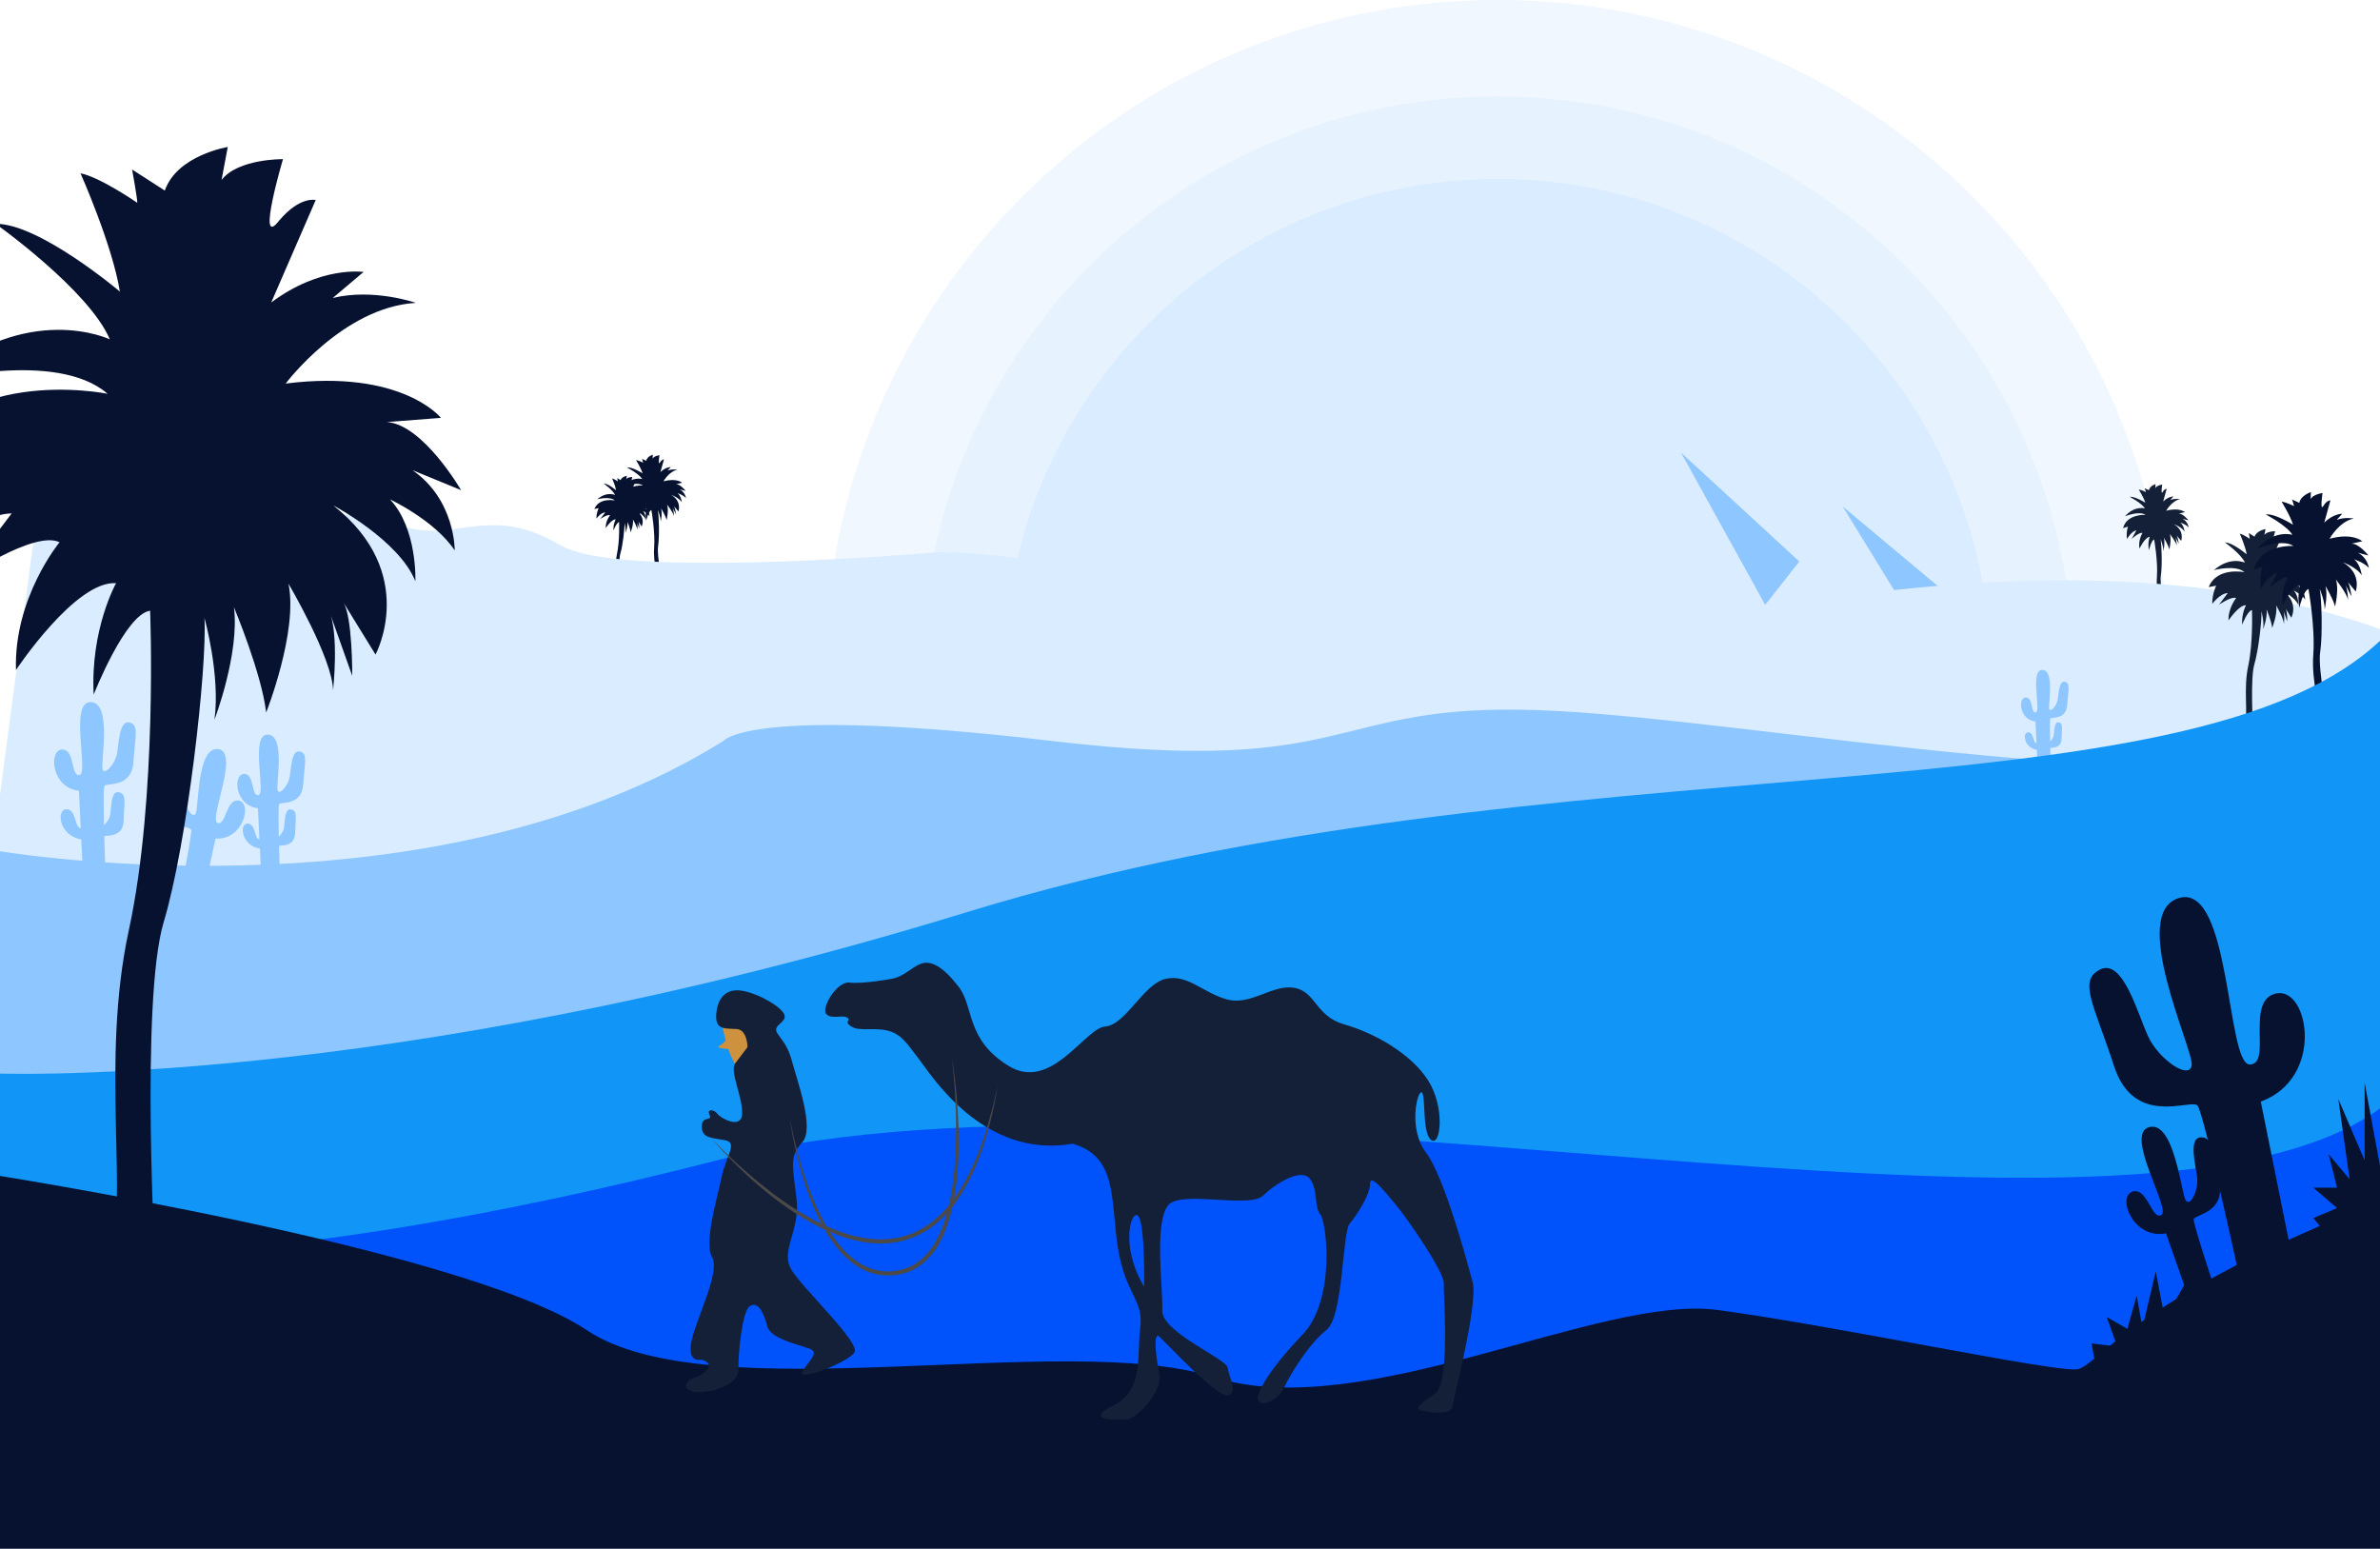 <svg class="svg__wrapper" viewBox="0 0 1440 937" fill="none" xmlns="http://www.w3.org/2000/svg">
<style>
.zoom {
  transform-origin: center;
  animation: ripple 3000ms infinite alternate ease-in-out;
}
.zoom:nth-child(1) {
  animation-delay: 300ms;
}
.zoom:nth-child(2) {
  animation-delay: 600ms;
}
.zoom:nth-child(3) {
  animation-delay: 900ms;
}
@keyframes ripple {
  from {
    transform: scale(0.8);
  }
  to {
    transform: scale(1);
  }
}
</style>
<path d="M374.905 355.862C374.905 355.862 373.969 339.443 375.397 334.689C376.824 329.935 378.028 319.31 377.858 316.314C377.858 316.314 378.826 319.747 378.464 322.462C378.464 322.462 379.993 318.459 379.639 315.667C379.639 315.667 381.313 319.656 381.587 322.026C381.587 322.026 383.527 317.134 382.935 314.248C382.935 314.248 385.585 318.737 385.629 320.683C385.629 320.683 386.007 317.281 385.382 315.86L386.787 319.812C386.787 319.812 386.811 316.192 386.232 315.341L388.194 318.528C388.194 318.528 390.852 313.623 385.649 309.523C385.649 309.523 389.611 311.619 390.602 314.096C390.602 314.096 390.735 310.927 389.07 309.153C389.07 309.153 391.765 310.413 392.98 312.236C392.98 312.236 393.021 309.185 390.428 307.39L393.364 308.595C393.364 308.595 391.061 304.622 388.879 304.481L392.147 304.228C392.147 304.228 389.791 301.271 382.766 302.155C382.766 302.155 386.226 297.538 390.632 297.281C390.632 297.281 388.078 296.384 385.61 296.985L387.472 295.413C387.472 295.413 384.877 295.024 381.892 297.258L384.58 291.067C384.58 291.067 383.635 290.815 382.378 292.301C382.354 292.33 382.329 292.36 382.304 292.391C381.01 293.976 382.602 288.597 382.602 288.597C382.602 288.597 379.879 288.564 378.89 289.858L379.266 287.862C379.266 287.862 376.201 288.36 375.463 290.497L373.487 289.224C373.487 289.224 373.806 290.967 373.8 291.236C373.8 291.236 371.56 289.688 370.369 289.451C370.369 289.451 372.304 293.804 372.748 296.597C372.748 296.597 367.874 292.475 365.239 292.504C365.239 292.504 370.864 296.494 372.142 299.486C372.142 299.486 367.168 297.096 361.426 302.05C361.426 302.05 368.896 300.069 372.006 302.774C372.006 302.774 362.472 300.817 359.613 307.932L362.199 307.454C362.199 307.454 360.753 310.413 360.856 313.706C360.856 313.706 363.575 310.059 366.211 310L363.185 313.999C363.185 313.999 367.565 310.989 369.104 311.743C369.104 311.743 366.332 315.09 366.47 319.461C366.47 319.461 370.068 314.039 372.519 314.216C372.519 314.216 370.958 316.992 371.165 320.946C371.165 320.946 373.074 316.084 374.576 315.879C374.576 315.879 375.033 327.14 373.29 335.178C371.547 343.217 373.33 351.516 372.108 355.139" fill="#06122F"/>
<path d="M401.092 355.289C401.092 355.289 397.29 336.25 398.175 330.457C399.059 324.664 398.715 312.046 398.022 308.572C398.022 308.572 399.72 312.426 399.744 315.659C399.744 315.659 400.872 310.726 399.997 307.522C399.997 307.522 402.612 311.909 403.323 314.634C403.323 314.634 404.783 308.596 403.616 305.319C403.616 305.319 407.454 310.131 407.827 312.399C407.827 312.399 407.708 308.359 406.742 306.801L409.037 311.19C409.037 311.19 408.468 306.954 407.65 306.055L410.469 309.458C410.469 309.458 412.768 303.285 406.009 299.35C406.009 299.35 410.987 301.147 412.553 303.879C412.553 303.879 412.186 300.153 409.947 298.354C409.947 298.354 413.305 299.382 415.026 301.313C415.026 301.313 414.57 297.74 411.243 296.068L414.874 296.993C414.874 296.993 411.527 292.728 408.953 292.924L412.733 292.089C412.733 292.089 409.491 289.02 401.424 291.212C401.424 291.212 404.707 285.244 409.816 284.217C409.816 284.217 406.683 283.59 403.896 284.699L405.814 282.553C405.814 282.553 402.716 282.526 399.595 285.63L401.716 277.95C401.716 277.95 400.57 277.811 399.346 279.755C399.322 279.794 399.298 279.832 399.274 279.872C398.023 281.939 398.996 275.389 398.996 275.389C398.996 275.389 395.807 275.799 394.866 277.474L394.975 275.079C394.975 275.079 391.475 276.165 390.964 278.786L388.445 277.623C388.445 277.623 389.105 279.608 389.142 279.924C389.142 279.924 386.269 278.483 384.836 278.403C384.836 278.403 387.816 283.173 388.796 286.365C388.796 286.365 382.419 282.349 379.344 282.816C379.344 282.816 386.577 286.554 388.564 289.841C388.564 289.841 382.356 287.867 376.46 294.604C376.46 294.604 384.866 291.057 388.947 293.707C388.947 293.707 377.48 292.991 375.312 301.779L378.255 300.793C378.255 300.793 377.053 304.49 377.717 308.323C377.717 308.323 380.294 303.612 383.365 303.109L380.487 308.282C380.487 308.282 385.111 304.042 387.034 304.669C387.034 304.669 384.346 309.038 385.229 314.126C385.229 314.126 388.541 307.194 391.435 306.997C391.435 306.997 390.068 310.5 390.962 315.088C390.962 315.088 392.392 309.089 394.113 308.603C394.113 308.603 396.505 321.691 395.793 331.375C395.081 341.059 398.534 350.467 397.704 354.903" fill="#06122F"/>
<path class="zoom" d="M906.035 704.882C1070.85 704.882 1204.45 571.332 1204.45 406.59C1204.45 241.847 1070.85 108.297 906.035 108.297C741.222 108.297 607.615 241.847 607.615 406.59C607.615 571.332 741.222 704.882 906.035 704.882Z" fill="#DAECFF"/>
<path class="zoom" opacity="0.4" d="M906.034 754.847C1098.45 754.847 1254.44 598.927 1254.44 406.59C1254.44 214.253 1098.45 58.333 906.034 58.333C713.615 58.333 557.629 214.253 557.629 406.59C557.629 598.927 713.615 754.847 906.034 754.847Z" fill="#DAECFF"/>
<path class="zoom" opacity="0.4" d="M906.034 813.18C1130.68 813.18 1312.8 631.143 1312.8 406.59C1312.8 182.036 1130.68 0 906.034 0C681.385 0 499.271 182.036 499.271 406.59C499.271 631.143 681.385 813.18 906.034 813.18Z" fill="#DAECFF"/>
<path d="M1310.32 373.078C1310.32 373.078 1306.52 354.039 1307.4 348.246C1308.29 342.453 1307.94 329.835 1307.25 326.361C1307.25 326.361 1308.95 330.215 1308.97 333.448C1308.97 333.448 1310.1 328.515 1309.23 325.311C1309.23 325.311 1311.84 329.698 1312.55 332.423C1312.55 332.423 1314.01 326.385 1312.84 323.108C1312.84 323.108 1316.68 327.92 1317.06 330.188C1317.06 330.188 1316.94 326.148 1315.97 324.59L1318.27 328.979C1318.27 328.979 1317.7 324.743 1316.88 323.844L1319.7 327.247C1319.7 327.247 1322 321.074 1315.24 317.139C1315.24 317.139 1320.22 318.936 1321.78 321.668C1321.78 321.668 1321.41 317.943 1319.18 316.143C1319.18 316.143 1322.53 317.171 1324.25 319.102C1324.25 319.102 1323.8 315.529 1320.47 313.857L1324.1 314.782C1324.1 314.782 1320.76 310.517 1318.18 310.713L1321.96 309.878C1321.96 309.878 1318.72 306.809 1310.65 309.001C1310.65 309.001 1313.94 303.033 1319.05 302.006C1319.05 302.006 1315.91 301.379 1313.13 302.488L1315.04 300.342C1315.04 300.342 1311.94 300.315 1308.82 303.42L1310.94 295.739C1310.94 295.739 1309.8 295.6 1308.57 297.544C1308.55 297.583 1308.53 297.622 1308.5 297.661C1307.25 299.728 1308.22 293.178 1308.22 293.178C1308.22 293.178 1305.04 293.588 1304.09 295.263L1304.2 292.868C1304.2 292.868 1300.7 293.955 1300.19 296.575L1297.67 295.412C1297.67 295.412 1298.33 297.397 1298.37 297.713C1298.37 297.713 1295.5 296.272 1294.06 296.192C1294.06 296.192 1297.04 300.962 1298.02 304.154C1298.02 304.154 1291.65 300.138 1288.57 300.605C1288.57 300.605 1295.81 304.343 1297.79 307.63C1297.79 307.63 1291.58 305.656 1285.69 312.393C1285.69 312.393 1294.09 308.846 1298.18 311.496C1298.18 311.496 1286.71 310.78 1284.54 319.568L1287.48 318.582C1287.48 318.582 1286.28 322.279 1286.95 326.112C1286.95 326.112 1289.52 321.401 1292.59 320.898L1289.72 326.071C1289.72 326.071 1294.34 321.831 1296.26 322.458C1296.26 322.458 1293.57 326.827 1294.46 331.915C1294.46 331.915 1297.77 324.983 1300.66 324.786C1300.66 324.786 1299.3 328.289 1300.19 332.877C1300.19 332.877 1301.62 326.878 1303.34 326.392C1303.34 326.392 1305.73 339.48 1305.02 349.164C1304.31 358.848 1307.76 368.256 1306.93 372.692" fill="#142038"/>
<path d="M928.254 397.41L1017.1 273.853L1103.36 425.317L928.254 397.41Z" fill="#DAECFF"/>
<path d="M1017.1 273.853L1156.52 402.119L1100.74 425.111L1017.1 273.853Z" fill="#8EC6FF"/>
<path d="M1052.91 385.061L1114.92 306.428L1176.52 403.827L1052.91 385.061Z" fill="#DAECFF"/>
<path d="M1114.92 306.428L1213.89 389.251L1174.68 403.681L1114.92 306.428Z" fill="#8EC6FF"/>
<path d="M1403.62 554.606C1403.62 554.606 1537.68 417.029 1445.84 382.737C1227.16 301.082 943.033 404.224 906.035 395.68C869.038 387.136 626.094 329.347 563.111 334.436C500.128 339.526 368.687 346.867 339.848 330.241C311.009 313.616 295.709 317.263 272.298 320.421C248.888 323.579 236.591 315.001 210.708 311.467C184.826 307.934 164.966 321.764 143.029 318.922C121.093 316.08 77.346 288.94 21.687 316.564L-8.71 546.888L1403.62 554.606Z" fill="#DAECFF"/>
<path d="M107.372 549.27C107.372 549.27 116.474 504.217 115.687 501.967C114.899 499.718 99.158 500.796 100.711 484.843C102.264 468.889 100.944 461.854 107.155 461.603C113.367 461.352 111.217 475.339 111.349 481.525C111.482 487.71 116.395 495.579 118.374 492.274C120.352 488.97 119.035 451.385 132.102 453.228C145.17 455.071 126.341 495.449 131.539 497.831C136.737 500.213 136.769 482.604 144.668 484.411C152.567 486.218 147.211 508.318 130.399 507.337L120.774 551.917" fill="#8EC6FF"/>
<path d="M78.177 437.091C72.09 435.828 71.923 449.979 70.78 456.059C69.637 462.14 63.502 469.099 62.091 465.516C60.681 461.933 68.128 425.07 54.935 424.752C41.741 424.434 53.711 467.346 48.194 468.847C42.677 470.347 45.526 452.97 37.437 453.462C29.349 453.953 31.017 476.632 47.764 478.411L48.858 501.037C45.009 501.123 46.376 489.553 40.168 489.623C33.77 489.694 35.87 505.921 49.185 507.806L49.967 523.964L50.877 523.936L52.561 540.452L63.389 540.623C63.389 540.623 62.647 532.135 62.028 523.591L63.621 523.542C63.621 523.542 63.336 515.391 63.091 505.801C66.7 505.498 74.568 505.643 74.809 496.561C75.111 485.168 76.825 480.445 71.948 479.332C67.071 478.218 67.429 488.328 66.733 492.634C66.325 495.156 64.569 497.831 62.933 499.094C62.693 487.751 62.603 476.527 63.156 475.518C64.301 473.427 79.653 477.063 80.731 461.072C81.809 445.08 84.263 438.354 78.177 437.091Z" fill="#8EC6FF"/>
<path d="M181.332 454.654C176.278 453.605 176.139 465.356 175.191 470.404C174.242 475.453 169.147 481.232 167.976 478.257C166.805 475.281 172.989 444.671 162.034 444.407C151.078 444.143 161.018 479.777 156.437 481.022C151.855 482.268 154.221 467.839 147.505 468.247C140.788 468.655 142.174 487.486 156.079 488.964L156.988 507.751C153.792 507.823 154.927 498.216 149.772 498.273C144.46 498.333 146.203 511.807 157.259 513.372L157.909 526.789L158.664 526.766L160.063 540.48L169.053 540.623C169.053 540.623 168.438 533.574 167.924 526.48L169.247 526.439C169.247 526.439 169.01 519.671 168.806 511.707C171.803 511.455 178.337 511.576 178.536 504.035C178.787 494.574 180.211 490.652 176.161 489.728C172.112 488.804 172.409 497.198 171.831 500.774C171.492 502.868 170.034 505.09 168.675 506.138C168.476 496.719 168.402 487.399 168.86 486.561C169.811 484.825 182.559 487.845 183.454 474.566C184.349 461.287 186.386 455.703 181.332 454.654Z" fill="#8EC6FF"/>
<path d="M1249.26 412.472C1245.71 411.737 1245.62 419.973 1244.95 423.512C1244.29 427.051 1240.72 431.102 1239.9 429.017C1239.07 426.931 1243.41 405.475 1235.73 405.29C1228.05 405.105 1235.02 430.082 1231.81 430.955C1228.6 431.828 1230.25 421.714 1225.55 422C1220.84 422.286 1221.81 435.486 1231.56 436.522L1232.19 449.691C1229.95 449.742 1230.75 443.008 1227.14 443.048C1223.41 443.089 1224.63 452.534 1232.38 453.631L1232.84 463.037L1233.37 463.02L1234.35 472.633L1240.65 472.733C1240.65 472.733 1240.22 467.792 1239.86 462.82L1240.79 462.791C1240.79 462.791 1240.62 458.047 1240.48 452.464C1242.58 452.288 1247.16 452.372 1247.3 447.087C1247.47 440.455 1248.47 437.706 1245.63 437.058C1242.79 436.41 1243 442.294 1242.6 444.801C1242.36 446.269 1241.34 447.826 1240.39 448.561C1240.25 441.959 1240.19 435.426 1240.52 434.838C1241.18 433.622 1250.12 435.738 1250.75 426.43C1251.37 417.122 1252.8 413.207 1249.26 412.472Z" fill="#8EC6FF"/>
<path d="M1363.11 439.011C1363.11 439.011 1361.47 410.298 1363.96 401.983C1366.46 393.668 1368.57 375.088 1368.27 369.849C1368.27 369.849 1369.96 375.853 1369.33 380.6C1369.33 380.6 1372 373.598 1371.38 368.717C1371.38 368.717 1374.31 375.693 1374.79 379.837C1374.79 379.837 1378.18 371.282 1377.15 366.235C1377.15 366.235 1381.78 374.086 1381.86 377.489C1381.86 377.489 1382.52 371.539 1381.43 369.054L1383.88 375.967C1383.88 375.967 1383.93 369.636 1382.91 368.147L1386.34 373.721C1386.34 373.721 1390.99 365.143 1381.89 357.972C1381.89 357.972 1388.82 361.639 1390.55 365.969C1390.55 365.969 1390.79 360.428 1387.88 357.326C1387.88 357.326 1392.59 359.528 1394.71 362.717C1394.71 362.717 1394.79 357.381 1390.25 354.241L1395.39 356.348C1395.39 356.348 1391.36 349.4 1387.54 349.155L1393.26 348.712C1393.26 348.712 1389.14 343.54 1376.85 345.087C1376.85 345.087 1382.9 337.012 1390.61 336.562C1390.61 336.562 1386.14 334.994 1381.83 336.045L1385.08 333.295C1385.08 333.295 1380.55 332.614 1375.32 336.523L1380.03 325.695C1380.03 325.695 1378.37 325.254 1376.18 327.853C1376.13 327.904 1376.09 327.957 1376.05 328.01C1373.78 330.783 1376.57 321.376 1376.57 321.376C1376.57 321.376 1371.8 321.318 1370.08 323.581L1370.73 320.09C1370.73 320.09 1365.37 320.96 1364.08 324.697L1360.63 322.471C1360.63 322.471 1361.18 325.519 1361.17 325.99C1361.17 325.99 1357.26 323.283 1355.17 322.869C1355.17 322.869 1358.55 330.482 1359.33 335.367C1359.33 335.367 1350.81 328.157 1346.2 328.208C1346.2 328.208 1356.04 335.186 1358.27 340.418C1358.27 340.418 1349.57 336.24 1339.53 344.902C1339.53 344.902 1352.59 341.438 1358.03 346.169C1358.03 346.169 1341.36 342.747 1336.36 355.19L1340.88 354.353C1340.88 354.353 1338.35 359.527 1338.54 365.287C1338.54 365.287 1343.29 358.909 1347.9 358.806L1342.61 365.8C1342.61 365.8 1350.27 360.536 1352.96 361.854C1352.96 361.854 1348.11 367.707 1348.35 375.352C1348.35 375.352 1354.65 365.87 1358.93 366.178C1358.93 366.178 1356.2 371.034 1356.56 377.95C1356.56 377.95 1359.9 369.446 1362.53 369.088C1362.53 369.088 1363.33 388.782 1360.28 402.839C1357.23 416.897 1360.35 431.412 1358.21 437.747" fill="#142038"/>
<path d="M1408.9 438.01C1408.9 438.01 1402.25 404.714 1403.8 394.583C1405.34 384.452 1404.74 362.385 1403.53 356.309C1403.53 356.309 1406.5 363.049 1406.54 368.703C1406.54 368.703 1408.52 360.077 1406.99 354.473C1406.99 354.473 1411.56 362.145 1412.8 366.912C1412.8 366.912 1415.36 356.351 1413.31 350.622C1413.31 350.622 1420.03 359.037 1420.68 363.002C1420.68 363.002 1420.47 355.938 1418.78 353.213L1422.79 360.888C1422.79 360.888 1421.8 353.481 1420.37 351.908L1425.3 357.858C1425.3 357.858 1429.32 347.063 1417.5 340.181C1417.5 340.181 1426.21 343.325 1428.94 348.102C1428.94 348.102 1428.3 341.586 1424.39 338.439C1424.39 338.439 1430.26 340.237 1433.27 343.614C1433.27 343.614 1432.47 337.365 1426.65 334.442L1433 336.059C1433 336.059 1427.15 328.6 1422.65 328.942L1429.26 327.482C1429.26 327.482 1423.59 322.116 1409.48 325.949C1409.48 325.949 1415.22 315.512 1424.16 313.717C1424.16 313.717 1418.68 312.619 1413.81 314.559L1417.16 310.807C1417.16 310.807 1411.74 310.759 1406.28 316.188L1409.99 302.756C1409.99 302.756 1407.99 302.513 1405.85 305.913C1405.81 305.98 1405.76 306.048 1405.72 306.118C1403.53 309.732 1405.24 298.278 1405.24 298.278C1405.24 298.278 1399.66 298.994 1398.01 301.924L1398.2 297.735C1398.2 297.735 1392.08 299.636 1391.19 304.217L1386.78 302.185C1386.78 302.185 1387.94 305.656 1388 306.208C1388 306.208 1382.98 303.689 1380.47 303.547C1380.47 303.547 1385.68 311.89 1387.4 317.472C1387.4 317.472 1376.25 310.449 1370.87 311.267C1370.87 311.267 1383.52 317.804 1386.99 323.552C1386.99 323.552 1376.14 320.1 1365.82 331.882C1365.82 331.882 1380.52 325.679 1387.66 330.313C1387.66 330.313 1367.61 329.061 1363.81 344.43L1368.96 342.707C1368.96 342.707 1366.86 349.172 1368.02 355.876C1368.02 355.876 1372.53 347.636 1377.9 346.757L1372.87 355.805C1372.87 355.805 1380.95 348.389 1384.32 349.486C1384.32 349.486 1379.61 357.127 1381.16 366.025C1381.16 366.025 1386.95 353.903 1392.01 353.558C1392.01 353.558 1389.62 359.684 1391.18 367.708C1391.18 367.708 1393.68 357.217 1396.7 356.366C1396.7 356.366 1400.88 379.256 1399.63 396.192C1398.39 413.127 1404.43 429.581 1402.97 437.338" fill="#06122F"/>
<path d="M-8.703 513.66C-8.703 513.66 255.179 561.886 437.667 448.322C437.667 448.322 452.183 426.542 636.745 448.322C821.307 470.101 802.644 424.987 931.215 429.654C1059.79 434.32 1345.44 491.88 1442.91 446.766L1258.86 535.44L-8.703 711.231V513.66Z" fill="#8EC6FF"/>
<path d="M-8.703 809.493H1442.91V384.86C1326.26 501.518 941.583 442.411 584.902 551.893C228.22 661.375 -8.703 649.283 -8.703 649.283V809.493Z" fill="#1195F7"/>
<path d="M26.965 869.54H1442.33V668.85C1293.46 783.362 722.421 628.019 435.782 701.515C149.142 775.01 26.965 757.352 26.965 757.352V869.54Z" fill="#0053FB"/>
<path d="M-8.703 710.061C-8.703 710.061 280.339 754.824 354.978 804.738C429.618 854.652 644.205 804.482 734.395 833.151C824.584 861.819 967.643 782.981 1039.17 792.537C1110.7 802.093 1244.85 830.761 1257.08 828.372C1269.31 825.983 1293.07 783.669 1442.91 725.647V937H-8.703" fill="#06122F"/>
<path d="M1357.26 783.248C1357.26 783.248 1333.53 673.11 1329.55 668.827C1325.57 664.545 1291.27 682.391 1279.11 645.028C1266.95 607.665 1257.09 593.152 1270.8 586.501C1284.51 579.852 1293.39 613.383 1299.76 627.15C1306.12 640.916 1324.88 653.78 1326.08 644.417C1327.28 635.054 1287.47 551.907 1318.63 543.242C1349.8 534.577 1347.1 643.744 1361.11 644.003C1375.12 644.261 1357.92 604.67 1377.44 600.989C1396.96 597.309 1406.6 652.208 1367.87 666.477L1389.96 776.064" fill="#06122F"/>
<path d="M1344.32 792.758C1344.32 792.758 1326.67 740.383 1327.27 737.581C1327.87 734.779 1346.81 733.694 1342.55 714.896C1338.3 696.098 1338.81 687.506 1331.36 688.143C1323.92 688.779 1328.59 705.141 1329.36 712.54C1330.14 719.939 1325.46 730.066 1322.6 726.422C1319.75 722.777 1315.65 677.742 1300.34 681.909C1285.03 686.076 1313.58 731.41 1307.74 735.035C1301.89 738.659 1299.2 717.657 1290.05 721.003C1280.9 724.348 1290.62 749.906 1310.53 746.203L1328.73 797.935" fill="#06122F"/>
<path d="M1445.36 734.33L1430.71 655.095V702.084L1414.79 664.948L1421.61 713.452L1408.91 698.294L1414.03 718.524H1399.62L1414.03 730.883L1399.62 736.945L1422.49 764.229" fill="#06122F"/>
<path d="M1306.46 833.251L1333.19 757.235L1309.81 797.994L1304.33 769.194L1296.26 803.331L1292.78 783.865L1287.15 803.96L1274.66 796.796L1281 814.681L1265.49 812.777L1271.74 847.815" fill="#06122F"/>
<path d="M94.132 769.861C94.132 769.861 84.757 605.447 99.05 557.838C113.344 510.229 125.404 403.84 123.702 373.838C123.702 373.838 133.396 408.22 129.768 435.403C129.768 435.403 145.086 395.308 141.538 367.36C141.538 367.36 158.297 407.299 161.044 431.034C161.044 431.034 180.465 382.045 174.541 353.144C174.541 353.144 201.076 398.104 201.523 417.59C201.523 417.59 205.311 383.52 199.046 369.293L213.116 408.87C213.116 408.87 213.357 372.621 207.56 364.097L227.203 396.013C227.203 396.013 253.822 346.892 201.718 305.833C201.718 305.833 241.398 326.828 251.314 351.628C251.314 351.628 252.649 319.898 235.975 302.133C235.975 302.133 262.961 314.744 275.127 333.003C275.127 333.003 275.536 302.45 249.574 284.47L278.97 296.538C278.97 296.538 255.913 256.752 234.064 255.347L266.796 252.809C266.796 252.809 243.202 223.198 172.854 232.055C172.854 232.055 207.5 185.816 251.623 183.243C251.623 183.243 226.053 174.261 201.333 180.279L219.983 164.532C219.983 164.532 193.995 160.633 164.1 183.012L191.017 121.014C191.017 121.014 181.562 118.489 168.975 133.37C168.727 133.663 168.478 133.962 168.229 134.268C155.271 150.148 171.208 96.285 171.208 96.285C171.208 96.285 143.938 95.952 134.045 108.906L137.806 88.918C137.806 88.918 107.115 93.9 99.725 115.302L79.936 102.559C79.936 102.559 83.129 120.011 83.066 122.706C83.066 122.706 60.644 107.205 48.709 104.831C48.709 104.831 68.081 148.427 72.528 176.395C72.528 176.395 23.726 135.114 -2.659 135.401C-2.659 135.401 53.667 175.359 66.462 205.319C66.462 205.319 16.658 181.392 -40.847 230.997C-40.847 230.997 33.953 211.157 65.098 238.246C65.098 238.246 -30.369 218.655 -59 289.902L-33.11 285.109C-33.11 285.109 -47.586 314.736 -46.552 347.719C-46.552 347.719 -19.326 311.196 7.066 310.61L-23.239 350.657C-23.239 350.657 20.625 320.512 36.037 328.061C36.037 328.061 8.282 361.575 9.664 405.353C9.664 405.353 45.695 351.056 70.235 352.824C70.235 352.824 54.602 380.626 56.681 420.225C56.681 420.225 75.796 371.529 90.831 369.481C90.831 369.481 95.409 482.247 77.955 562.743C60.501 643.238 78.356 726.349 66.124 762.62" fill="#06122F"/>
<path d="M890.98 775.517C887.497 762.856 873.88 711.894 862.797 697.333C851.714 682.773 857.73 659.033 860.263 660.932C862.797 662.831 860.263 685.622 865.963 689.736C871.663 693.851 874.513 670.111 864.063 653.652C853.613 637.192 831.13 624.847 813.396 619.783C795.663 614.718 796.296 599.841 782.996 597.626C769.697 595.41 756.713 608.704 742.147 604.589C727.58 600.474 718.396 589.079 705.096 592.244C691.797 595.41 681.03 620.099 668.68 621.049C656.33 621.998 636.063 660.932 610.096 644.789C584.13 628.646 589.513 609.337 580.013 596.992C570.513 584.648 563.229 580.85 557.213 583.065C551.196 585.281 546.911 591.019 539.163 592.244C539.163 592.244 522.063 595.41 514.147 594.46C506.23 593.51 496.73 609.97 499.896 613.452C503.063 616.934 509.713 613.768 512.563 615.668C515.413 617.567 510.029 617.883 515.096 621.049C520.163 624.214 528.713 621.365 537.263 623.581C545.813 625.797 548.98 631.811 555.946 640.674C562.913 649.537 594.579 701.448 649.046 691.953C676.224 699.811 671.846 725.505 676.279 754.309C680.713 783.114 692.113 786.279 689.896 803.055C687.679 819.831 692.429 840.723 673.746 850.218C655.063 859.714 675.329 859.081 681.663 858.764C687.996 858.448 703.762 841.355 701.579 831.543C699.397 821.731 697.429 804.954 701.579 808.753C705.73 812.551 736.13 845.47 742.78 844.205C749.43 842.938 743.413 832.81 742.78 827.428C742.147 822.047 702.579 805.956 703.212 792.661C703.846 779.367 697.225 733.542 708.941 727.456C720.658 721.369 756.397 730.885 764.314 723.289C772.23 715.692 787.43 706.513 792.497 713.159C797.564 719.807 795.031 730.252 798.83 734.683C802.63 739.115 808.33 786.278 788.064 807.486C767.797 828.694 759.881 842.938 761.147 847.053C762.414 851.168 772.864 848.319 776.981 839.456C781.097 830.593 792.389 812.551 802.577 804.637C812.764 796.724 812.131 745.763 816.564 740.381C820.997 735 828.914 722.972 828.914 716.325C828.914 709.678 837.148 720.124 844.114 728.353C851.081 736.583 873.881 769.502 873.564 776.466C873.248 783.43 877.681 836.924 868.181 843.255C858.681 849.585 855.514 852.434 859.948 853.384C864.381 854.333 877.997 856.866 878.948 850.535C879.897 844.204 894.464 788.178 890.98 775.517ZM688.807 735.902C692.851 741.207 692.264 778.429 692.264 778.429C677.1 753.418 684.763 730.597 688.807 735.902Z" fill="#142038"/>
<path d="M436.432 617.5C436.432 617.5 440.476 642.764 448.563 648.154C456.651 653.543 460.358 617.5 452.607 613.795" fill="#CE913E"/>
<path d="M452.264 633.523C452.264 633.523 452.264 623.062 445.785 622.564C439.306 622.065 432.828 623.56 433.326 614.095C433.824 604.631 438.683 597.657 449.024 599.4C459.365 601.144 473.568 609.612 474.689 614.22C475.811 618.827 467.214 620.197 470.204 624.93C473.194 629.662 476.683 632.278 479.424 642.863C482.165 653.448 493.129 682.839 485.404 691.058C477.68 699.278 479.424 705.006 481.916 724.932C484.408 744.858 471.45 756.813 479.175 768.769C486.9 780.724 520.289 812.108 517.05 818.085C513.811 824.063 482.913 835.77 485.405 830.29C487.897 824.81 495.372 819.081 491.136 816.591C486.9 814.1 466.467 810.862 464.225 802.394C461.982 793.925 458.743 787.2 453.759 790.189C448.776 793.178 446.533 820.825 446.783 828.796C447.032 836.766 433.327 842.246 423.111 842.246C412.894 842.246 412.894 836.019 420.121 833.528C427.347 831.038 433.576 824.811 424.108 822.569C424.108 822.569 415.137 825.06 418.626 810.364C422.114 795.669 435.819 769.517 430.835 760.55C425.851 751.584 433.825 725.431 436.566 712.23C439.307 699.029 446.783 691.308 438.56 689.814C430.337 688.319 424.606 688.568 424.606 681.594C424.606 674.621 431.334 678.606 429.34 674.621C427.347 670.636 432.081 671.134 434.075 673.873C436.068 676.613 448.776 683.587 449.025 673.624C449.275 663.661 441.8 648.966 444.54 643.736" fill="#142038"/>
<path d="M442.329 634.68C442.329 634.68 432.04 634.576 435.252 632.658C438.778 630.553 442.329 627.1 439.801 623.227" fill="#CE913E"/>
<path d="M430.216 688.313C430.216 688.313 430.873 689.045 432.141 690.383C433.405 691.724 435.299 693.654 437.725 696.09C442.589 700.949 449.744 707.696 458.827 715.178C463.379 718.905 468.412 722.816 473.929 726.67C476.675 728.616 479.573 730.496 482.556 732.381C485.572 734.211 488.649 736.087 491.89 737.789L493.099 738.443L494.33 739.066C495.154 739.48 495.98 739.895 496.809 740.312C498.492 741.092 500.172 741.915 501.908 742.629C503.625 743.396 505.395 744.052 507.162 744.739C508.053 745.064 508.953 745.365 509.852 745.681C510.302 745.834 510.749 746.002 511.204 746.143L512.574 746.556L513.946 746.97C514.403 747.114 514.862 747.245 515.328 747.355C516.256 747.59 517.185 747.825 518.116 748.061C519.994 748.445 521.872 748.877 523.781 749.118C524.733 749.258 525.683 749.419 526.643 749.484C527.602 749.563 528.56 749.678 529.52 749.73L532.405 749.821C533.367 749.845 534.326 749.773 535.287 749.755C539.122 749.572 542.946 749.056 546.627 748.024C550.299 746.976 553.833 745.525 557.155 743.721C563.714 739.966 569.447 734.989 574.023 729.343C578.643 723.729 582.369 717.691 585.465 711.748C586.213 710.246 586.951 708.765 587.678 707.306C588.341 705.815 588.995 704.346 589.637 702.903C590.311 701.472 590.85 700.011 591.424 698.597C591.707 697.887 591.988 697.185 592.266 696.489C592.545 695.794 592.825 695.107 593.059 694.41C593.551 693.026 594.032 691.67 594.502 690.345C594.736 689.682 594.968 689.026 595.197 688.378C595.406 687.724 595.612 687.077 595.816 686.439C596.619 683.883 597.456 681.477 598.075 679.166C598.719 676.863 599.37 674.719 599.886 672.714C600.392 670.705 600.858 668.86 601.278 667.193C601.715 665.53 602.036 664.029 602.337 662.728C602.635 661.425 602.889 660.318 603.094 659.419C603.505 657.622 603.724 656.664 603.724 656.664C603.724 656.664 603.552 657.632 603.229 659.446C603.067 660.354 602.867 661.474 602.633 662.79C602.402 664.107 602.138 665.623 601.758 667.302C601.397 668.986 600.998 670.85 600.564 672.88C600.12 674.909 599.545 677.081 598.982 679.414C597.819 684.073 596.32 689.286 594.426 694.897C594.208 695.605 593.944 696.305 593.681 697.014C593.42 697.722 593.155 698.438 592.889 699.161C592.347 700.604 591.84 702.092 591.198 703.557C590.578 705.031 589.948 706.53 589.309 708.053C588.6 709.546 587.88 711.062 587.15 712.599C584.121 718.69 580.453 724.934 575.745 730.755C575.451 731.117 575.182 731.502 574.864 731.849L573.924 732.904C573.296 733.609 572.666 734.317 572.033 735.027C571.373 735.712 570.676 736.368 569.995 737.044C569.306 737.713 568.639 738.408 567.882 739.014C567.145 739.64 566.405 740.269 565.664 740.899C565.303 741.227 564.892 741.494 564.502 741.788L563.316 742.655L562.124 743.518C561.725 743.805 561.291 744.043 560.876 744.307C560.034 744.821 559.199 745.35 558.345 745.852C554.867 747.76 551.154 749.302 547.294 750.417C543.426 751.515 539.41 752.079 535.396 752.278C534.391 752.294 533.386 752.363 532.382 752.335L529.373 752.229C528.373 752.17 527.379 752.05 526.383 751.962C525.383 751.89 524.399 751.72 523.414 751.572C521.434 751.312 519.497 750.861 517.559 750.456C516.601 750.209 515.644 749.963 514.69 749.717C514.21 749.602 513.737 749.465 513.269 749.316L511.86 748.886L510.454 748.456C509.988 748.308 509.531 748.136 509.069 747.977C508.151 747.648 507.226 747.342 506.318 746.996C504.517 746.274 502.715 745.581 500.973 744.78C499.208 744.03 497.508 743.174 495.803 742.359C494.959 741.936 494.129 741.493 493.296 741.064L492.052 740.416L490.832 739.738C490.021 739.286 489.213 738.835 488.409 738.387C487.617 737.919 486.828 737.452 486.044 736.989C484.467 736.073 482.959 735.08 481.447 734.131C478.465 732.169 475.573 730.214 472.839 728.199C467.334 724.222 462.372 720.149 457.897 716.282C453.414 712.421 449.474 708.696 446.051 705.33C442.628 701.963 439.723 698.95 437.375 696.43C435.02 693.916 433.249 691.869 432.042 690.475C430.837 689.076 430.216 688.313 430.216 688.313Z" fill="#4B4A49"/>
<path d="M477.859 676.28C477.859 676.28 478.031 677.322 478.41 679.265C478.783 681.209 479.389 684.049 480.201 687.651C481.02 691.252 482.095 695.606 483.49 700.551C484.892 705.495 486.611 711.032 488.744 716.975C490.894 722.908 493.478 729.249 496.727 735.684C499.994 742.097 503.929 748.651 509.023 754.552C509.644 755.303 510.333 755.995 510.987 756.724L512.024 757.766C512.366 758.119 512.718 758.461 513.084 758.79C514.501 760.158 516.052 761.388 517.641 762.574C519.251 763.73 520.951 764.769 522.719 765.688C524.506 766.566 526.352 767.341 528.27 767.916C530.196 768.458 532.165 768.882 534.174 769.058C536.179 769.216 538.21 769.272 540.231 769.046L540.991 768.983C541.243 768.954 541.494 768.909 541.746 768.873L543.258 768.648C543.269 768.647 543.366 768.629 543.307 768.643L543.403 768.621L543.596 768.579L543.982 768.494L544.755 768.324L545.527 768.153C545.784 768.095 546.007 768.012 546.248 767.944L547.673 767.515C548.145 767.346 548.616 767.153 549.089 766.974L549.797 766.702L550.482 766.375C550.937 766.155 551.399 765.947 551.849 765.717C553.627 764.75 555.333 763.645 556.904 762.358C558.452 761.047 559.944 759.655 561.244 758.082L561.746 757.507L562.216 756.904L563.154 755.695L564.026 754.437L564.462 753.809L564.868 753.159L565.676 751.859L566.427 750.524C566.943 749.644 567.377 748.719 567.841 747.812C571.376 740.452 573.568 732.584 575.072 724.886C576.557 717.17 577.399 709.586 577.89 702.375C578.364 695.16 578.525 688.313 578.496 681.993C578.416 669.349 577.749 658.809 577.1 651.452C576.771 647.774 576.497 644.883 576.276 642.915C576.061 640.947 575.923 639.9 575.923 639.9C575.923 639.9 576.108 640.94 576.412 642.897C576.711 644.855 577.153 647.728 577.589 651.401C578.032 655.073 578.521 659.539 578.952 664.676C579.39 669.812 579.77 675.62 579.946 681.968C580.136 688.315 580.14 695.204 579.772 702.485C579.404 709.762 578.706 717.444 577.259 725.298C576.537 729.223 575.636 733.192 574.471 737.149C573.304 741.104 571.89 745.059 570.037 748.874C569.558 749.82 569.108 750.783 568.573 751.707L567.792 753.105L566.949 754.474L566.525 755.157L566.068 755.822L565.151 757.153L564.163 758.438L563.666 759.079L563.133 759.695C561.755 761.372 560.16 762.878 558.495 764.295C556.803 765.689 554.959 766.901 553.024 767.952C552.534 768.201 552.031 768.427 551.535 768.664L550.788 769.015L550.018 769.31C549.502 769.504 548.993 769.708 548.472 769.892L546.863 770.37C546.596 770.444 546.321 770.538 546.063 770.596L545.289 770.764L544.516 770.931L544.13 771.015L543.937 771.057L543.84 771.078L543.694 771.103L542.078 771.339C541.809 771.376 541.541 771.423 541.271 771.452L540.456 771.518C538.29 771.749 536.1 771.687 533.938 771.507C531.771 771.307 529.644 770.845 527.571 770.251C525.505 769.623 523.521 768.791 521.618 767.834C519.738 766.833 517.945 765.708 516.257 764.468C514.593 763.202 512.978 761.889 511.514 760.447C511.136 760.098 510.772 759.738 510.42 759.368L509.353 758.271C508.681 757.509 507.973 756.781 507.339 755.999C502.116 749.849 498.248 743.08 495.043 736.52C491.845 729.941 489.397 723.478 487.38 717.45C485.356 711.421 483.822 705.799 482.587 700.792C481.353 695.783 480.422 691.386 479.723 687.753C479.013 684.122 478.573 681.248 478.276 679.29C477.984 677.329 477.859 676.28 477.859 676.28Z" fill="#4B4A49"/>
</svg>
